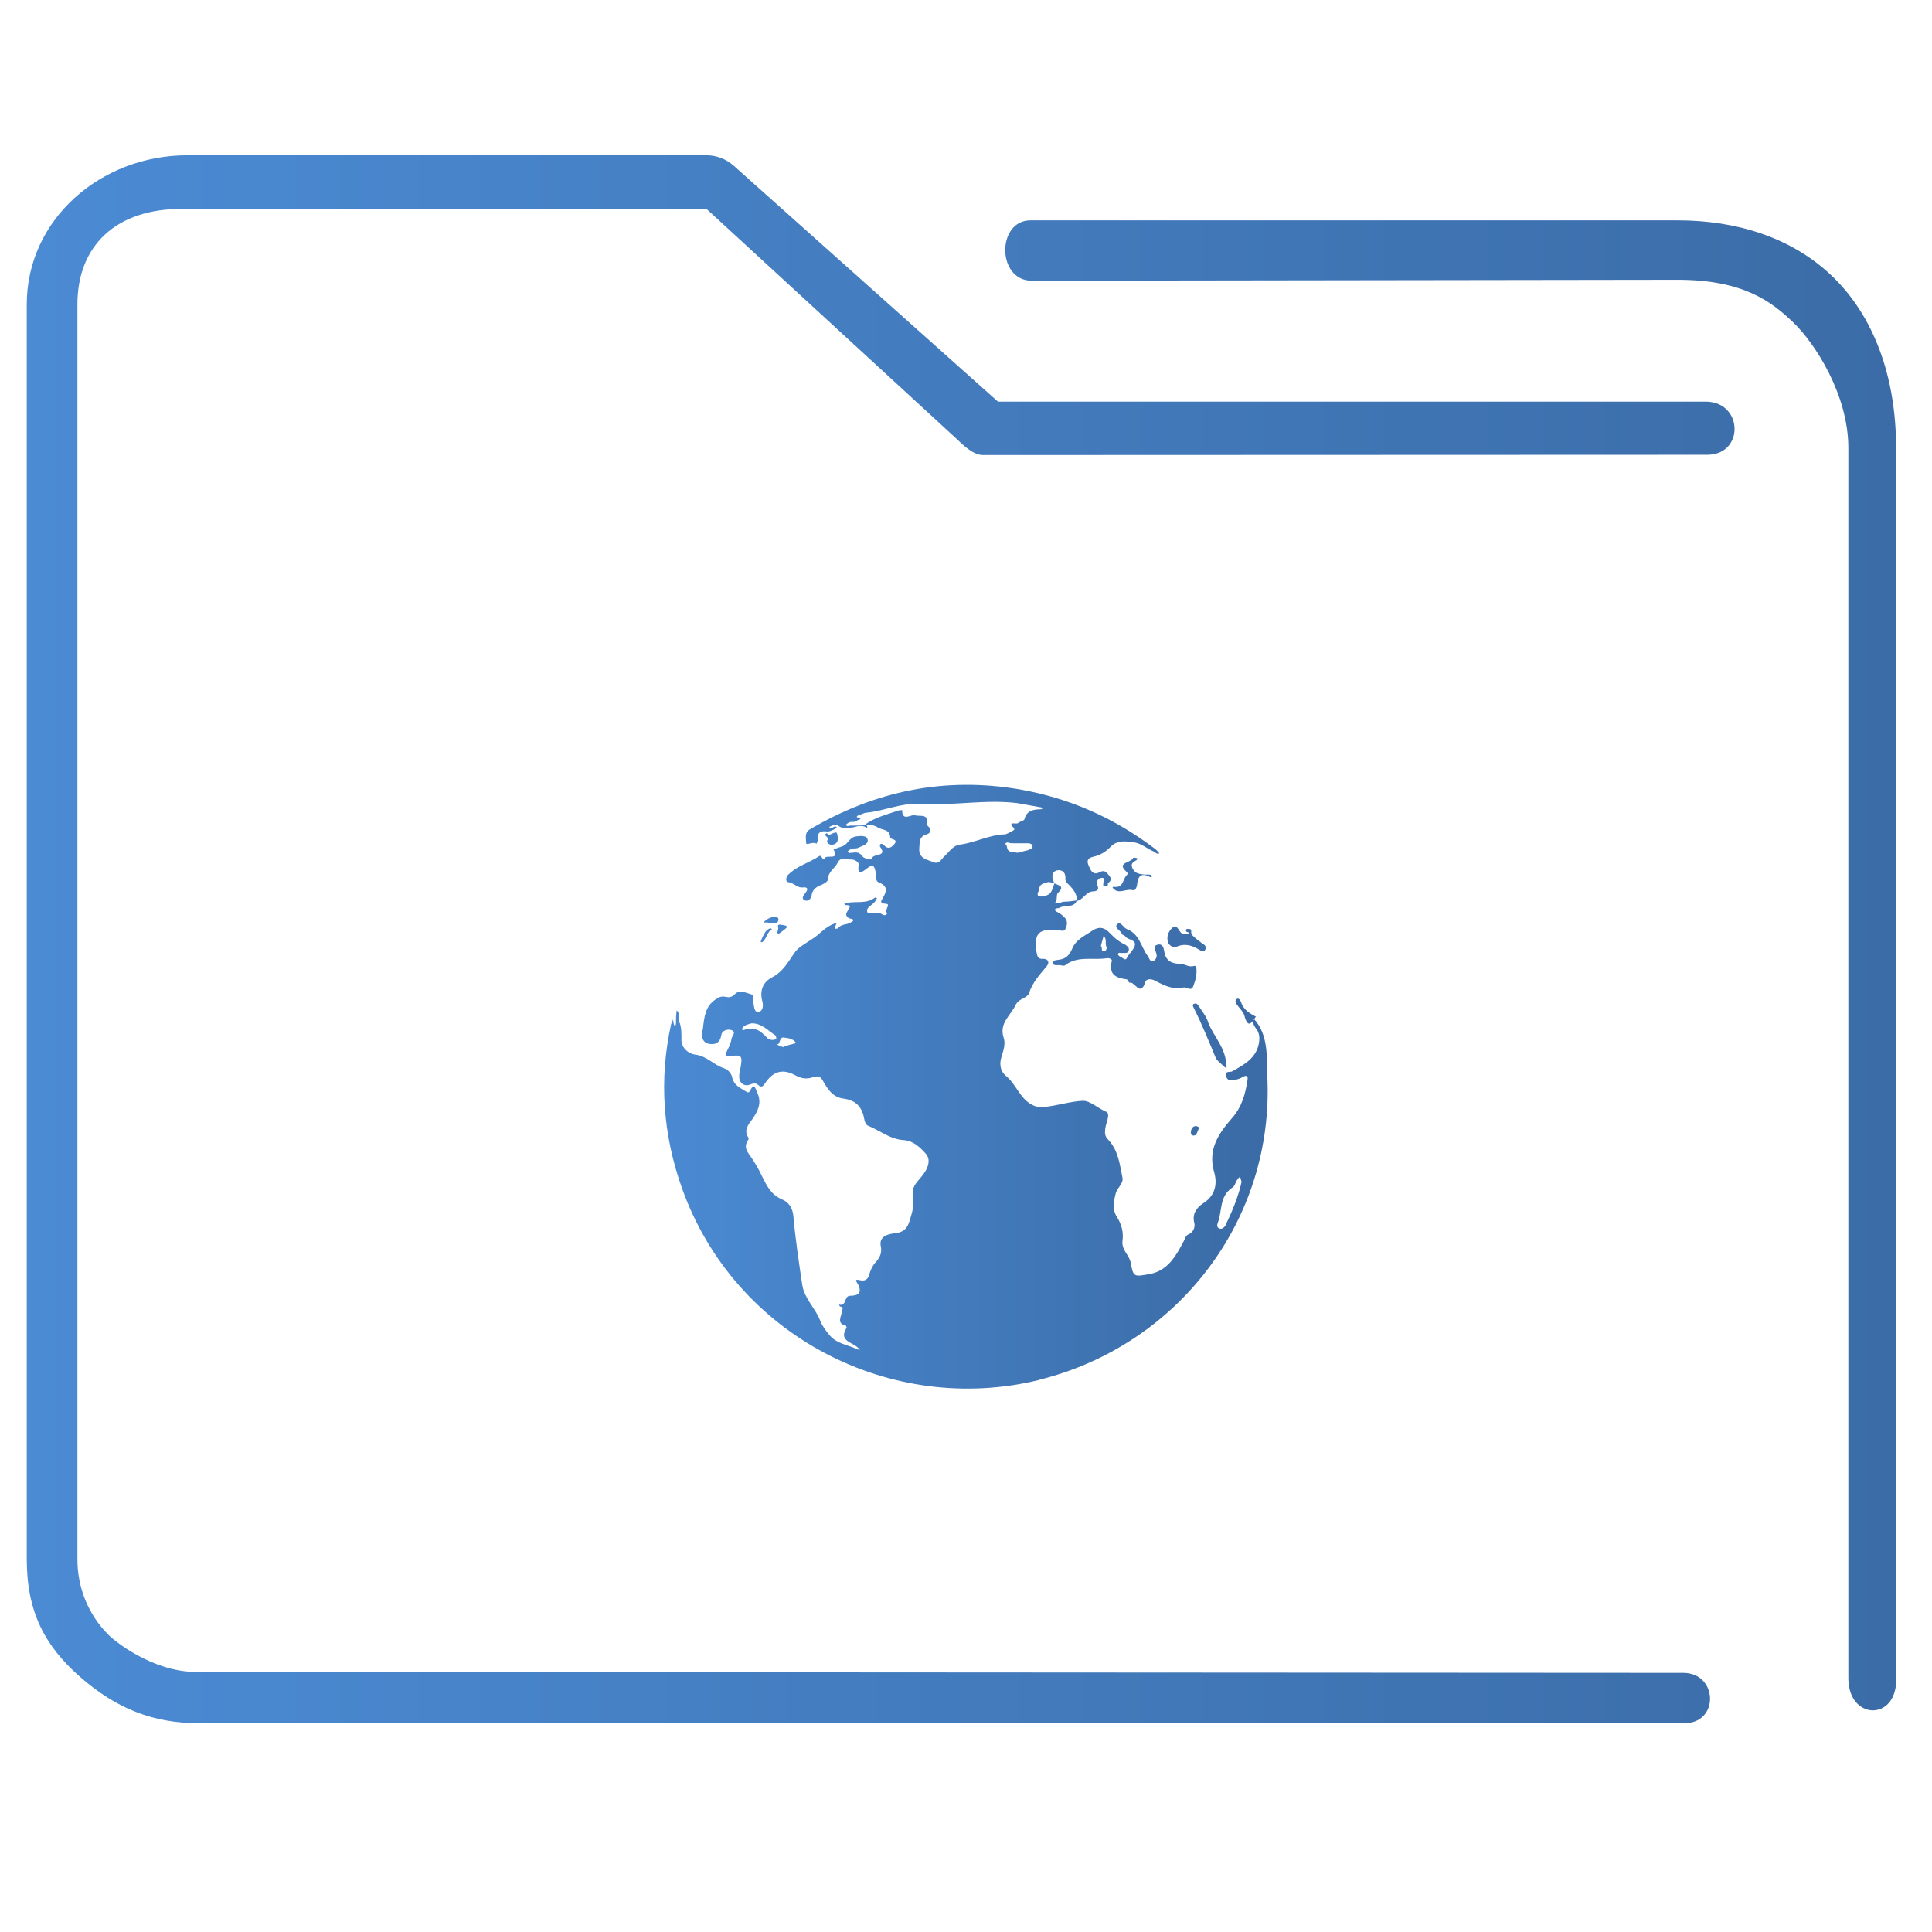 <?xml version="1.0" encoding="UTF-8" standalone="no"?>
<svg
   width="32"
   version="1.1"
   height="32"
   viewBox="0 0 32 32"
   id="svg17"
   sodipodi:docname="folder_html.svg"
   inkscape:version="1.3.2 (091e20ef0f, 2023-11-25)"
   xmlns:inkscape="http://www.inkscape.org/namespaces/inkscape"
   xmlns:sodipodi="http://sodipodi.sourceforge.net/DTD/sodipodi-0.dtd"
   xmlns:xlink="http://www.w3.org/1999/xlink"
   xmlns="http://www.w3.org/2000/svg"
   xmlns:svg="http://www.w3.org/2000/svg"
   xmlns:rdf="http://www.w3.org/1999/02/22-rdf-syntax-ns#"
   xmlns:cc="http://creativecommons.org/ns#"
   xmlns:dc="http://purl.org/dc/elements/1.1/">
  <sodipodi:namedview
     pagecolor="#ffffff"
     bordercolor="#666666"
     borderopacity="1"
     objecttolerance="10"
     gridtolerance="10"
     guidetolerance="10"
     inkscape:pageopacity="0"
     inkscape:pageshadow="2"
     inkscape:window-width="1920"
     inkscape:window-height="996"
     id="namedview19"
     showgrid="true"
     inkscape:zoom="9.8125"
     inkscape:cx="0.30573248"
     inkscape:cy="7.7452229"
     inkscape:window-x="0"
     inkscape:window-y="0"
     inkscape:window-maximized="1"
     inkscape:current-layer="layer1"
     inkscape:document-rotation="0"
     inkscape:showpageshadow="2"
     inkscape:pagecheckerboard="0"
     inkscape:deskcolor="#d1d1d1">
    <inkscape:grid
       type="xygrid"
       id="grid838"
       originx="0"
       originy="0"
       spacingy="1"
       spacingx="1"
       units="px"
       visible="true" />
  </sodipodi:namedview>
  <defs
     id="defs5455">
    <linearGradient
       inkscape:collect="always"
       id="linearGradient843">
      <stop
         style="stop-color:#4b8bd4;stop-opacity:1"
         offset="0"
         id="stop839" />
      <stop
         style="stop-color:#3b6ca7;stop-opacity:1"
         offset="1"
         id="stop841" />
    </linearGradient>
    <linearGradient
       inkscape:collect="always"
       xlink:href="#linearGradient843"
       id="linearGradient890"
       x1="406.059"
       y1="519.077"
       x2="425.956"
       y2="519.077"
       gradientUnits="userSpaceOnUse"
       gradientTransform="matrix(0.5,0,0,0.5,192.128,274.212)" />
    <linearGradient
       inkscape:collect="always"
       xlink:href="#linearGradient843"
       id="linearGradient838"
       x1="6"
       y1="50"
       x2="94.006"
       y2="50"
       gradientUnits="userSpaceOnUse"
       gradientTransform="matrix(0.948,0,0,1,128.52,988.722)" />
  </defs>
  <g
     inkscape:label="Capa 1"
     inkscape:groupmode="layer"
     id="layer1"
     transform="translate(-384.571,-515.798)">
    <path
       d="m 405.374,532.635 z m -3.599,6.021 c -2.444,0.596 -5.036,-0.732 -5.907,-3.174 -0.317,-0.889 -0.385,-1.801 -0.181,-2.723 0.012,-0.022 0.022,-0.056 0.034,-0.079 0,0.023 0,0.057 0.012,0.079 0,0.012 0.012,0.034 0.022,0.045 0,-0.022 0.012,-0.034 0.012,-0.056 0,-0.067 0,-0.135 0.012,-0.214 0.068,0.056 0.022,0.135 0.045,0.191 0.034,0.09 0.034,0.18 0.034,0.281 -0.012,0.146 0.124,0.248 0.226,0.259 0.192,0.022 0.306,0.169 0.475,0.225 0.079,0.022 0.124,0.101 0.136,0.135 0.022,0.146 0.136,0.191 0.226,0.248 0.022,0.012 0.045,0.034 0.068,0 0.079,-0.158 0.091,-0.045 0.124,0.022 0.08,0.169 0.012,0.304 -0.08,0.439 -0.068,0.09 -0.147,0.18 -0.068,0.304 0.012,0.012 0,0.045 -0.011,0.056 -0.057,0.09 -0.023,0.158 0.034,0.236 0.079,0.113 0.147,0.225 0.204,0.349 0.079,0.158 0.147,0.304 0.328,0.383 0.113,0.044 0.181,0.146 0.192,0.281 0.034,0.383 0.091,0.765 0.147,1.137 0.034,0.225 0.215,0.383 0.294,0.585 0.034,0.09 0.091,0.169 0.158,0.248 0.124,0.146 0.305,0.158 0.464,0.236 0.012,0 0.034,0 0.045,0 -0.012,-0.012 -0.034,-0.022 -0.045,-0.034 -0.102,-0.09 -0.317,-0.113 -0.181,-0.326 0,-0.011 -0.012,-0.034 -0.012,-0.034 -0.158,-0.034 -0.079,-0.146 -0.068,-0.225 0,-0.045 0.045,-0.079 -0.022,-0.09 -0.012,0 -0.022,-0.022 -0.022,-0.034 0.124,0.034 0.08,-0.146 0.181,-0.146 0.147,0 0.204,-0.056 0.124,-0.203 -0.022,-0.034 -0.056,-0.079 0.034,-0.056 0.091,0.022 0.136,-0.012 0.158,-0.09 0.023,-0.079 0.057,-0.157 0.124,-0.225 0.056,-0.067 0.091,-0.146 0.068,-0.248 -0.034,-0.169 0.136,-0.203 0.238,-0.214 0.215,-0.022 0.226,-0.169 0.272,-0.315 0.034,-0.113 0.034,-0.225 0.022,-0.349 -0.012,-0.124 0.091,-0.203 0.158,-0.293 0.091,-0.112 0.147,-0.259 0.056,-0.36 -0.091,-0.101 -0.204,-0.214 -0.362,-0.225 -0.226,-0.012 -0.396,-0.158 -0.588,-0.236 -0.068,-0.022 -0.068,-0.135 -0.091,-0.203 -0.057,-0.158 -0.158,-0.225 -0.317,-0.248 -0.192,-0.022 -0.272,-0.169 -0.351,-0.304 -0.056,-0.101 -0.136,-0.056 -0.181,-0.045 -0.113,0.034 -0.204,0 -0.283,-0.044 -0.192,-0.101 -0.351,-0.067 -0.487,0.135 -0.022,0.034 -0.057,0.09 -0.113,0.034 -0.034,-0.034 -0.079,-0.034 -0.136,-0.011 -0.102,0.045 -0.192,-0.034 -0.181,-0.146 0,-0.045 0.012,-0.09 0.022,-0.135 0.034,-0.191 0.022,-0.214 -0.17,-0.191 -0.079,0.011 -0.091,-0.012 -0.057,-0.079 0.034,-0.067 0.068,-0.135 0.079,-0.214 0.012,-0.045 0.079,-0.101 0,-0.135 -0.056,-0.022 -0.158,0 -0.17,0.079 -0.022,0.135 -0.102,0.169 -0.215,0.146 -0.125,-0.034 -0.113,-0.158 -0.091,-0.248 0.022,-0.18 0.034,-0.383 0.226,-0.495 0.045,-0.034 0.091,-0.045 0.147,-0.034 0.057,0.012 0.102,0.012 0.158,-0.045 0.079,-0.079 0.17,-0.022 0.26,0 0.068,0.022 0.034,0.09 0.045,0.135 0.012,0.067 0.012,0.169 0.079,0.158 0.079,0 0.091,-0.101 0.068,-0.18 -0.045,-0.169 0.011,-0.315 0.17,-0.394 0.17,-0.09 0.249,-0.236 0.351,-0.383 0.068,-0.112 0.192,-0.169 0.306,-0.248 0.113,-0.067 0.204,-0.191 0.351,-0.248 0.022,-0.012 0.045,-0.012 0.057,-0.023 -0.012,0.023 -0.012,0.034 -0.022,0.056 -0.012,0.022 -0.022,0.034 0,0.045 0.012,0 0.034,0 0.045,-0.012 0.034,-0.045 0.091,-0.056 0.147,-0.067 0.034,-0.012 0.091,-0.034 0.102,-0.056 0,-0.044 -0.057,-0.022 -0.079,-0.044 -0.045,-0.034 -0.045,-0.067 -0.022,-0.101 0.022,-0.056 0.102,-0.113 -0.034,-0.113 0,0 -0.012,-0.012 -0.012,-0.022 0.012,0 0.022,-0.012 0.034,-0.012 0.158,-0.034 0.328,0.022 0.475,-0.09 0.012,0 0.022,0.012 0.034,0.012 -0.012,0.012 -0.012,0.022 -0.023,0.034 -0.034,0.079 -0.181,0.113 -0.136,0.203 0.022,0.045 0.158,-0.034 0.249,0.034 0.034,0.023 0.09,0 0.068,-0.034 -0.034,-0.056 0.08,-0.146 -0.022,-0.146 -0.102,-0.012 -0.068,-0.045 -0.045,-0.09 0.068,-0.112 0.091,-0.203 -0.057,-0.259 -0.08,-0.034 -0.034,-0.113 -0.056,-0.169 -0.022,-0.09 -0.034,-0.157 -0.147,-0.067 -0.045,0.034 -0.17,0.146 -0.136,-0.056 0.011,-0.044 -0.068,-0.09 -0.102,-0.09 -0.091,0 -0.204,-0.056 -0.249,0.056 -0.045,0.09 -0.158,0.146 -0.158,0.27 0,0.034 -0.056,0.067 -0.102,0.09 -0.091,0.034 -0.158,0.079 -0.17,0.18 -0.012,0.056 -0.057,0.101 -0.113,0.079 -0.068,-0.034 -0.012,-0.09 0.012,-0.124 0.045,-0.056 0.045,-0.101 -0.045,-0.09 -0.091,0.012 -0.147,-0.079 -0.249,-0.09 -0.034,0 -0.034,-0.09 0.012,-0.124 0.147,-0.146 0.339,-0.191 0.509,-0.304 0.045,-0.034 0.057,0.101 0.091,0.034 0.034,-0.067 0.249,0.045 0.147,-0.146 0.056,-0.022 0.102,-0.034 0.158,-0.056 0.08,-0.034 0.102,-0.135 0.204,-0.158 0.091,-0.012 0.192,-0.022 0.204,0.057 0.012,0.079 -0.102,0.101 -0.17,0.135 -0.034,0.012 -0.068,0 -0.102,0.012 -0.022,0.012 -0.057,0.034 -0.057,0.044 0,0.034 0.045,0.022 0.068,0.022 0.068,-0.012 0.125,-0.012 0.17,0.056 0.034,0.045 0.158,0.067 0.158,0.045 0.012,-0.101 0.272,-0.022 0.136,-0.203 0,-0.012 0,-0.034 0,-0.034 0.022,-0.022 0.045,-0.012 0.068,0.011 0.079,0.091 0.147,0.012 0.181,-0.034 0.045,-0.067 -0.079,-0.067 -0.079,-0.09 0,-0.146 -0.136,-0.124 -0.204,-0.169 -0.068,-0.045 -0.125,-0.045 -0.192,-0.034 0.022,0.012 0.022,0.045 0,0.034 -0.091,-0.056 -0.158,-0.012 -0.238,0 -0.079,0.022 -0.147,0.022 -0.215,-0.022 -0.045,-0.034 -0.091,-0.022 -0.136,0 -0.012,0 -0.022,0.012 -0.022,0.022 0,0 0.012,0.012 0.022,0.012 0.034,0 0.068,-0.056 0.102,-0.012 -0.045,0.034 -0.091,0.056 -0.147,0.067 v 0 c 0,0 0,0 0,0 -0.136,-0.022 -0.181,0.022 -0.17,0.135 0,0.022 -0.012,0.045 -0.022,0.067 -0.057,-0.045 -0.17,0.034 -0.17,-0.011 0,-0.067 -0.034,-0.169 0.056,-0.225 1.086,-0.641 2.241,-0.878 3.486,-0.664 0.826,0.146 1.562,0.473 2.229,0.979 0.034,0.022 0.057,0.056 0.079,0.079 -0.045,0.022 -0.068,-0.022 -0.102,-0.034 -0.102,-0.045 -0.192,-0.124 -0.306,-0.146 -0.147,-0.022 -0.294,-0.045 -0.407,0.079 -0.08,0.079 -0.17,0.135 -0.283,0.158 -0.091,0.022 -0.113,0.067 -0.068,0.158 0.034,0.09 0.079,0.146 0.17,0.101 0.079,-0.045 0.113,-0.012 0.158,0.045 0.057,0.067 0.034,0.09 -0.012,0.135 -0.012,0.012 0.012,0.056 -0.034,0.045 -0.056,0.012 -0.045,-0.012 -0.045,-0.045 0,-0.034 0.045,-0.09 -0.022,-0.09 -0.057,0 -0.102,0.057 -0.08,0.113 0.045,0.09 -0.012,0.112 -0.079,0.112 -0.113,0.012 -0.158,0.146 -0.26,0.158 -0.057,0.124 -0.192,0.056 -0.283,0.113 -0.022,0.012 -0.068,0 -0.079,0.034 0,0.012 0.034,0.034 0.057,0.045 0.045,0.022 0.079,0.056 0.113,0.09 0.045,0.056 0.034,0.113 0.011,0.169 -0.022,0.067 -0.079,0.034 -0.124,0.034 -0.012,0 -0.022,0 -0.022,0 -0.294,-0.034 -0.385,0.056 -0.34,0.349 0.012,0.056 0.012,0.135 0.113,0.124 0.079,0 0.113,0.056 0.057,0.124 -0.113,0.135 -0.238,0.27 -0.294,0.45 -0.034,0.079 -0.158,0.079 -0.215,0.18 -0.079,0.18 -0.283,0.304 -0.204,0.551 0.034,0.101 0,0.203 -0.034,0.315 -0.034,0.101 -0.034,0.225 0.068,0.315 0.17,0.135 0.226,0.36 0.419,0.473 0.08,0.045 0.136,0.056 0.226,0.045 0.215,-0.022 0.419,-0.09 0.622,-0.101 0.124,-0.012 0.26,0.124 0.396,0.18 0.079,0.034 0,0.18 -0.012,0.27 -0.011,0.079 -0.011,0.135 0.045,0.191 0.17,0.18 0.192,0.405 0.238,0.63 0.022,0.101 -0.091,0.169 -0.113,0.27 -0.034,0.135 -0.057,0.259 0.022,0.383 0.079,0.124 0.113,0.259 0.091,0.405 -0.012,0.146 0.113,0.225 0.136,0.349 0.045,0.248 0.056,0.236 0.317,0.191 0.294,-0.056 0.43,-0.293 0.554,-0.529 0.034,-0.056 0.034,-0.113 0.102,-0.135 0.068,-0.034 0.102,-0.124 0.079,-0.191 -0.034,-0.146 0.045,-0.248 0.147,-0.315 0.215,-0.135 0.238,-0.338 0.181,-0.529 -0.102,-0.371 0.079,-0.63 0.294,-0.878 0.17,-0.191 0.226,-0.405 0.26,-0.63 0.012,-0.057 0,-0.101 -0.079,-0.057 -0.034,0.022 -0.068,0.034 -0.113,0.045 -0.057,0.012 -0.124,0.034 -0.158,-0.045 -0.045,-0.101 0.056,-0.079 0.091,-0.09 0.204,-0.113 0.419,-0.225 0.453,-0.495 0.011,-0.079 0,-0.158 -0.057,-0.225 -0.034,-0.045 -0.056,-0.101 -0.034,-0.158 0.249,0.27 0.215,0.63 0.226,0.945 0.124,2.397 -1.494,4.479 -3.791,5.042 z m -4.357,-5.706 c -0.124,-0.079 -0.226,-0.203 -0.396,-0.203 -0.045,0.012 -0.102,0.022 -0.147,0.067 -0.012,0.011 -0.022,0.056 0.012,0.045 0.181,-0.067 0.283,0.012 0.396,0.135 0.023,0.022 0.09,0.044 0.147,0.012 0,-0.022 -0.012,-0.056 -0.012,-0.056 z m 0.34,0.124 c -0.045,-0.067 -0.113,-0.079 -0.192,-0.09 -0.102,-0.022 -0.057,0.124 -0.136,0.112 0.034,0.012 0.068,0.034 0.113,0.045 0.068,-0.034 0.147,-0.045 0.215,-0.067 z m 3.916,-3.252 c 0,-0.045 -0.045,-0.057 -0.08,-0.057 -0.09,0 -0.181,0 -0.272,0 -0.034,0 -0.079,-0.034 -0.102,0.012 0.045,0.022 0.012,0.101 0.079,0.124 0.034,0.012 0.079,0.012 0.124,0.022 0.057,-0.012 0.124,-0.034 0.181,-0.044 0.034,-0.022 0.068,-0.022 0.068,-0.057 z m 0.362,0.608 c 0.068,0.034 0.181,0.045 0.057,0.157 -0.034,0.034 0,0.113 -0.045,0.158 0.057,0.034 0.102,-0.012 0.147,-0.012 0.068,0 0.147,-0.012 0.215,-0.022 0,-0.101 -0.057,-0.18 -0.136,-0.259 -0.023,-0.022 -0.057,-0.056 -0.057,-0.09 0.012,-0.113 -0.057,-0.169 -0.147,-0.146 -0.091,0.034 -0.079,0.124 -0.034,0.214 z m -0.102,-0.022 c -0.057,0.012 -0.147,0.034 -0.147,0.101 0,0.045 -0.068,0.113 0,0.135 0.045,0.012 0.136,-0.012 0.17,-0.045 0.045,-0.045 0.056,-0.113 0.079,-0.169 -0.034,-0.012 -0.068,-0.022 -0.102,-0.022 z m -0.736,-0.788 c 0.045,0 0.091,-0.034 0.136,-0.056 0.023,-0.012 0.045,-0.022 0.034,-0.045 -0.125,-0.135 0.045,-0.056 0.068,-0.091 0.022,-0.022 0.091,-0.034 0.102,-0.057 0.034,-0.146 0.147,-0.169 0.283,-0.169 -0.012,0 0.011,-0.012 0.022,-0.012 -0.012,-0.012 -0.022,-0.022 -0.045,-0.022 -0.124,-0.022 -0.249,-0.045 -0.373,-0.067 -0.532,-0.067 -1.064,0.045 -1.607,0.012 -0.306,-0.022 -0.588,0.113 -0.894,0.146 -0.045,0 -0.09,0.034 -0.136,0.044 -0.012,0 -0.045,0.034 -0.012,0.034 0.102,0.023 0,0.045 0,0.045 -0.034,0.045 -0.091,0.022 -0.136,0.034 -0.022,0.012 -0.056,0.034 -0.056,0.045 0.012,0.034 0.045,0.012 0.068,0.012 0.079,0 0.159,0 0.238,-0.012 v 0 c 0.17,-0.124 0.362,-0.169 0.555,-0.236 0.022,-0.012 0.045,0 0.068,-0.012 0,0.203 0.147,0.067 0.215,0.09 0.091,0.022 0.226,-0.034 0.192,0.146 0,0.012 0.012,0.022 0.022,0.034 0.068,0.056 0.045,0.113 -0.022,0.135 -0.136,0.034 -0.113,0.146 -0.124,0.248 0,0.158 0.136,0.169 0.238,0.214 0.091,0.034 0.124,-0.045 0.17,-0.09 0.091,-0.079 0.147,-0.191 0.272,-0.203 0.249,-0.034 0.475,-0.158 0.724,-0.169 z m 3.938,5.751 c -0.012,-0.034 -0.022,-0.057 -0.022,-0.09 -0.022,0.022 -0.045,0.044 -0.057,0.067 -0.022,0.034 -0.034,0.101 -0.08,0.124 -0.215,0.146 -0.158,0.383 -0.238,0.585 -0.012,0.034 -0.012,0.079 0.034,0.09 0.034,0.011 0.068,-0.012 0.091,-0.044 0.113,-0.236 0.215,-0.473 0.272,-0.732 z m -0.804,-3.23 c -0.034,0.079 -0.113,0 -0.158,0.012 -0.192,0.045 -0.339,-0.045 -0.498,-0.124 -0.057,-0.022 -0.124,-0.012 -0.136,0.034 -0.079,0.259 -0.181,-0.022 -0.26,0.012 -0.012,0 -0.034,-0.056 -0.045,-0.056 -0.181,-0.022 -0.306,-0.079 -0.249,-0.304 0.012,-0.034 -0.056,-0.056 -0.091,-0.045 -0.226,0.034 -0.475,-0.044 -0.679,0.113 -0.022,0.022 -0.068,0 -0.102,0 -0.034,0 -0.102,0.012 -0.102,-0.034 0,-0.056 0.057,-0.045 0.102,-0.056 0.113,-0.012 0.17,-0.079 0.215,-0.18 0.057,-0.146 0.204,-0.214 0.305,-0.281 0.226,-0.169 0.306,0.034 0.43,0.124 0.045,0.034 0.091,0.067 0.147,0.09 0.034,0.022 0.068,0.057 0.056,0.09 -0.011,0.056 -0.056,0.045 -0.102,0.045 -0.022,0.012 -0.068,-0.022 -0.079,0.022 0,0.012 0.023,0.034 0.045,0.045 0.034,0.012 0.08,0.067 0.102,0.022 0.023,-0.056 0.068,-0.09 0.102,-0.146 0.113,-0.169 -0.079,-0.146 -0.124,-0.214 -0.012,-0.023 -0.057,-0.023 -0.057,-0.045 -0.022,-0.056 -0.136,-0.101 -0.079,-0.158 0.056,-0.056 0.102,0.056 0.158,0.079 0.215,0.079 0.238,0.304 0.351,0.45 0.022,0.034 0.034,0.101 0.091,0.079 0.045,-0.022 0.068,-0.079 0.045,-0.135 -0.012,-0.056 -0.057,-0.113 0.022,-0.135 0.091,-0.022 0.102,0.056 0.113,0.113 0.022,0.146 0.113,0.203 0.26,0.203 0.079,0 0.147,0.067 0.238,0.034 0.012,0 0.034,0.011 0.034,0.034 0.012,0.135 -0.023,0.225 -0.057,0.315 z m -1.437,-0.664 c -0.022,-0.056 0.012,-0.124 -0.045,-0.18 -0.011,0.057 -0.034,0.113 -0.045,0.169 0.034,0.022 -0.012,0.09 0.057,0.09 0.034,-0.012 0.045,-0.056 0.034,-0.079 z m 1.335,-0.214 c -0.045,0.012 -0.079,0.012 -0.113,-0.034 -0.034,-0.045 -0.068,-0.124 -0.124,-0.067 -0.068,0.056 -0.102,0.146 -0.079,0.236 0.022,0.067 0.091,0.101 0.147,0.079 0.136,-0.057 0.249,-0.022 0.362,0.045 0.034,0.022 0.091,0.056 0.113,0 0.022,-0.056 -0.022,-0.079 -0.057,-0.101 -0.056,-0.045 -0.125,-0.09 -0.17,-0.146 -0.022,-0.034 0.023,-0.101 -0.068,-0.091 -0.012,0 -0.022,0 -0.022,0.012 -0.022,0.045 0.034,0.034 0.045,0.056 0,0.012 -0.012,0.012 -0.034,0.012 z m 0.351,1.463 c -0.034,-0.101 -0.102,-0.18 -0.159,-0.27 -0.011,-0.022 -0.034,-0.044 -0.068,-0.034 -0.045,0.012 -0.022,0.045 -0.012,0.067 0.136,0.27 0.249,0.551 0.362,0.822 0.022,0.056 0.091,0.101 0.147,0.157 0.011,0.012 0.023,0.012 0.034,0.022 0,-0.012 0.012,-0.034 0,-0.012 0,-0.326 -0.215,-0.506 -0.306,-0.754 z m -1.245,-2.532 c -0.045,-0.079 -0.012,-0.113 0.056,-0.146 0.011,-0.012 0.034,-0.034 0.011,-0.034 -0.022,-0.012 -0.068,-0.012 -0.068,0 -0.034,0.079 -0.294,0.067 -0.091,0.236 0,0 0,0.034 0,0.034 -0.079,0.056 -0.057,0.225 -0.215,0.203 -0.012,0 -0.045,0 -0.022,0.022 0.09,0.113 0.215,0 0.328,0.034 0.034,0.012 0.057,-0.034 0.068,-0.079 0.012,-0.124 0.045,-0.225 0.204,-0.146 0.012,0.012 0.045,0.012 0.045,-0.012 0,0 -0.022,-0.022 -0.045,-0.022 -0.022,0 -0.056,0 -0.079,0 -0.079,-0.011 -0.147,-0.011 -0.192,-0.09 z m 2.037,2.442 c -0.113,-0.056 -0.215,-0.124 -0.249,-0.248 -0.012,-0.022 -0.034,-0.067 -0.068,-0.044 -0.034,0.022 -0.022,0.056 0,0.09 0.045,0.067 0.102,0.113 0.124,0.18 0.057,0.214 0.113,0.146 0.192,0.022 0,0 0,0 0,0 z m -7.107,-3.039 c -0.079,0.045 0.045,0.056 0.012,0.113 -0.034,0.056 0.057,0.09 0.079,0.079 0.102,-0.012 0.102,-0.101 0.079,-0.18 -0.011,-0.045 -0.056,-0.012 -0.091,0 -0.034,0.022 -0.057,0.022 -0.079,-0.012 -0.011,0 0,0 0,0 z m -0.803,1.441 c 0.011,-0.044 -0.034,-0.057 -0.068,-0.057 -0.068,0.012 -0.136,0.044 -0.17,0.09 -0.012,0.022 0.068,-0.012 0.091,0.022 0.045,-0.034 0.136,0.034 0.147,-0.056 z m -0.012,0.18 c -0.022,0.022 0.012,0.056 0.022,0.044 0.045,-0.034 0.102,-0.067 0.136,-0.112 0.012,-0.012 -0.057,-0.034 -0.102,-0.034 -0.091,-0.022 -0.022,0.067 -0.057,0.101 z m 6.937,3.23 c -0.057,0 -0.079,0.034 -0.091,0.079 0,0.034 -0.011,0.079 0.045,0.079 0.057,0 0.057,-0.067 0.079,-0.101 0.022,-0.045 -0.012,-0.045 -0.034,-0.056 z m -7.05,-3.275 c -0.057,0.011 -0.091,0.056 -0.113,0.101 -0.022,0.034 -0.045,0.09 -0.056,0.124 0.011,0 0.022,0.012 0.034,0 0.068,-0.056 0.068,-0.157 0.158,-0.214 -0.022,0 -0.022,-0.011 -0.022,-0.011 z"
       id="path2-3"
       style="fill:url(#linearGradient890);fill-opacity:1;stroke-width:0.113" />
    <g
       transform="matrix(0.371,0,0,0.371,335.222,145.989)"
       id="g4">
      <path
         style="color:#000000;font-style:normal;font-variant:normal;font-weight:normal;font-stretch:normal;font-size:medium;line-height:normal;font-family:Sans;-inkscape-font-specification:Sans;text-indent:0;text-align:start;text-decoration:none;text-decoration-line:none;letter-spacing:normal;word-spacing:normal;text-transform:none;writing-mode:lr-tb;direction:ltr;baseline-shift:baseline;text-anchor:start;display:inline;overflow:visible;visibility:visible;opacity:1;fill:url(#linearGradient838);fill-opacity:1;fill-rule:nonzero;stroke:none;stroke-width:3.895;marker:none;enable-background:accumulate"
         d="m 141.383,1003.722 c -3.867,0 -7.172,2.86 -7.172,6.656 v 56.017 c 0,2.365 0.811,3.884 2.386,5.263 1.575,1.379 3.209,2.064 5.294,2.064 h 66.293 c 1.592,0.029 1.546,-2.225 3.9e-4,-2.248 l -66.385,-0.04 c -2.052,0 -3.756,-1.493 -3.756,-1.493 0,0 -1.571,-1.217 -1.571,-3.546 v -56.017 c 0,-2.616 1.725,-4.295 4.738,-4.261 l 23.335,-0.012 11.127,10.231 c 0.336,0.314 0.767,0.76 1.215,0.769 l 32.356,-0.012 c 1.65,-0.01 1.598,-2.345 -0.052,-2.372 h -31.622 l -11.795,-10.531 c -0.34,-0.301 -0.771,-0.467 -1.215,-0.468 z m 37.638,2.906 c -1.506,0 -1.509,2.671 0.038,2.694 l 28.858,-0.041 c 2.924,0 4.191,0.973 5.165,1.91 0.974,0.937 2.453,3.23 2.453,5.593 v 54.938 c 0.009,1.859 2.132,1.921 2.138,0.064 l -0.006,-55.002 c -3e-4,-3.21 -1.018,-5.898 -2.845,-7.656 -1.827,-1.758 -4.315,-2.5 -6.905,-2.5 h -28.718 c -0.059,0 -0.119,0 -0.178,0 z"
         id="path2-3-3"
         sodipodi:nodetypes="sssssccscsssccccccccsccsssccssscc" />
    </g>
  </g>
</svg>
